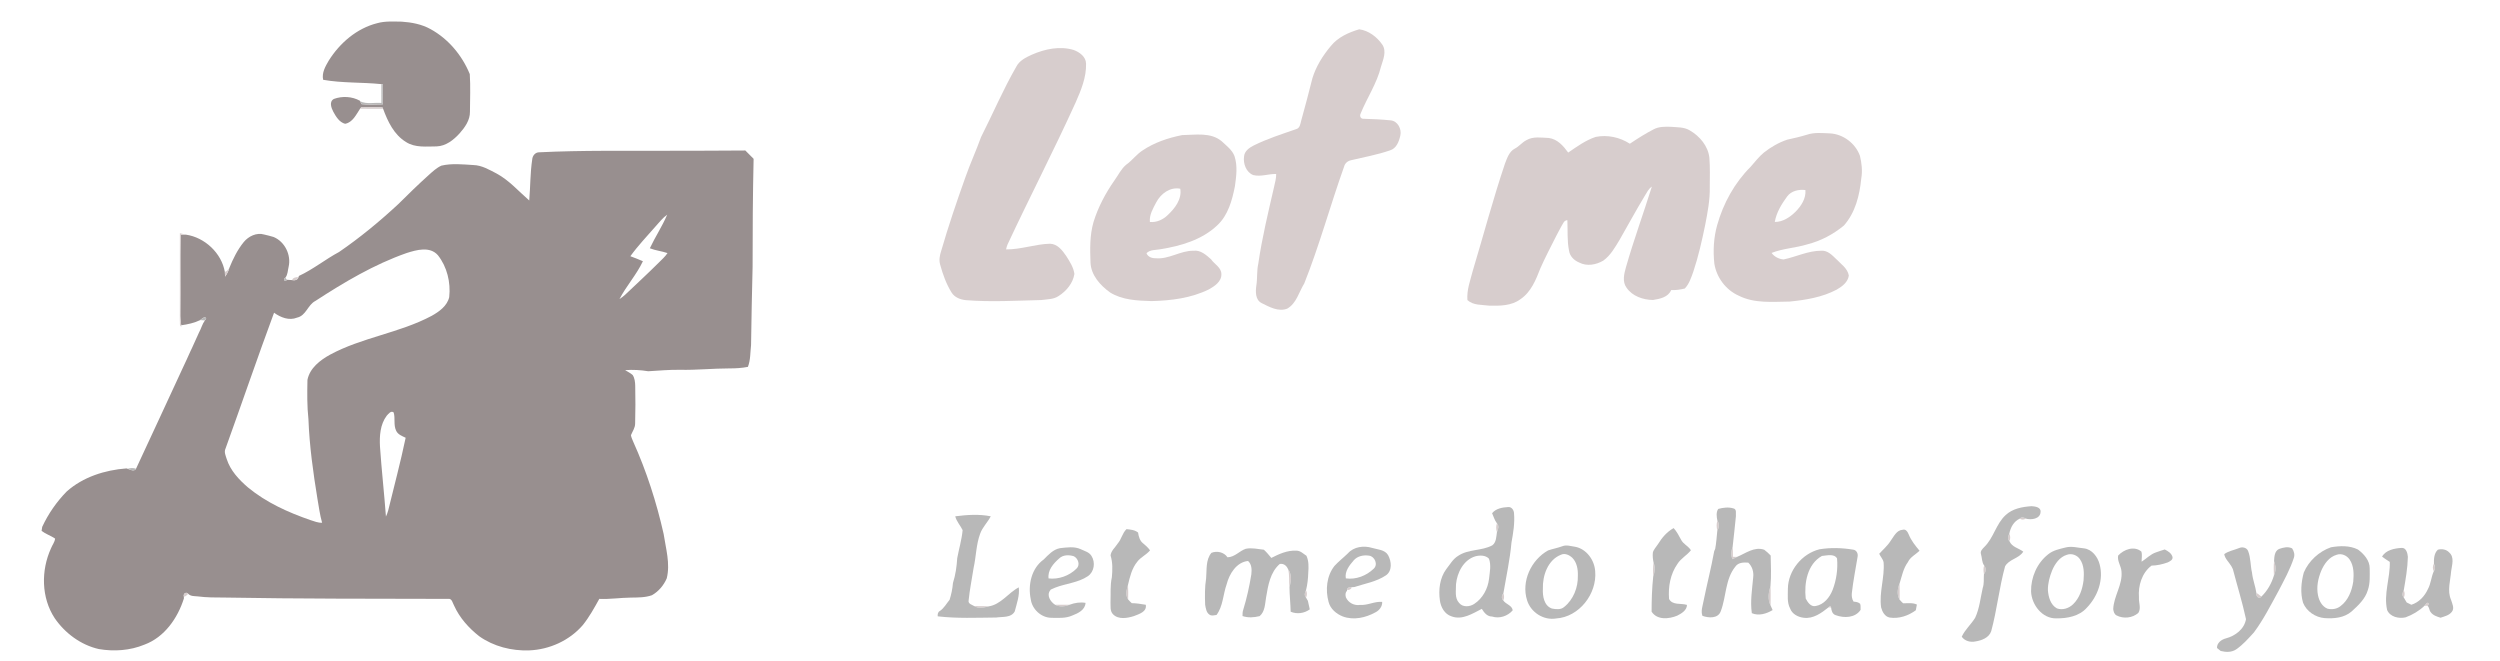 <?xml version="1.0" encoding="UTF-8" ?>
<!DOCTYPE svg PUBLIC "-//W3C//DTD SVG 1.1//EN" "http://www.w3.org/Graphics/SVG/1.1/DTD/svg11.dtd">
<svg width="1724pt" height="456pt" viewBox="0 0 1724 456" version="1.1" xmlns="http://www.w3.org/2000/svg">
<g id="#988f8fff">
<path fill="#988f8f" opacity="1.00" d=" M 260.07 16.00 C 265.56 14.44 271.34 14.88 276.98 14.93 C 283.85 15.39 290.84 16.70 296.92 20.09 C 309.21 26.83 318.66 38.19 323.96 51.09 C 324.52 59.69 324.13 68.36 324.08 76.99 C 324.19 82.83 320.61 87.84 316.90 92.01 C 312.78 96.53 307.48 100.73 301.10 100.96 C 294.03 100.98 286.29 101.99 280.01 97.95 C 271.70 92.91 267.40 83.80 264.19 75.02 L 263.72 74.06 C 258.82 73.93 253.92 73.90 249.03 74.07 L 248.30 75.00 C 245.60 78.98 243.26 84.40 237.99 85.37 C 234.02 84.36 231.67 80.40 229.82 77.02 C 228.45 74.33 226.82 70.09 230.26 68.22 C 236.02 66.11 242.77 66.47 248.18 69.46 L 248.39 69.87 C 248.64 70.37 249.16 71.36 249.42 71.85 C 254.26 72.27 259.13 72.03 263.99 71.94 C 263.93 67.33 263.88 62.71 263.99 58.10 L 262.99 58.02 C 249.64 56.63 236.08 57.39 222.85 55.03 C 221.77 50.23 224.41 45.73 226.73 41.75 C 234.32 29.65 246.03 19.55 260.07 16.00 Z" />
<path fill="#988f8f" opacity="1.00" d=" M 371.93 105.02 C 401.59 103.57 431.29 104.11 460.98 103.97 C 478.64 103.93 496.31 103.94 513.98 103.78 C 515.87 105.70 517.76 107.62 519.69 109.52 C 519.13 134.36 518.98 159.21 518.99 184.05 C 518.56 202.04 518.17 220.03 517.93 238.02 C 517.34 243.02 517.61 248.23 515.76 252.99 C 511.55 253.82 507.25 254.07 502.97 254.05 C 491.65 254.07 480.36 255.26 469.04 255.02 C 461.67 254.88 454.34 255.61 447.00 256.01 C 441.73 255.15 436.40 254.84 431.07 255.25 C 432.84 256.36 434.79 257.23 436.33 258.67 C 437.71 260.85 437.98 263.51 438.05 266.03 C 438.23 274.69 438.24 283.36 437.99 292.03 C 438.03 295.00 436.17 297.46 435.10 300.10 C 435.30 301.65 436.08 303.06 436.63 304.51 C 445.84 324.93 452.73 346.38 457.65 368.23 C 459.15 378.30 462.30 388.61 459.80 398.80 C 457.76 403.60 454.14 407.89 449.57 410.47 C 444.90 412.12 439.86 412.03 434.98 412.10 C 427.73 412.18 420.53 413.33 413.27 412.99 C 409.83 419.21 406.37 425.47 401.92 431.04 C 392.74 441.72 378.91 447.95 364.91 448.51 C 352.82 448.93 340.39 445.81 330.46 438.75 C 323.28 433.11 316.94 426.06 313.17 417.68 C 312.11 415.92 311.76 412.52 309.00 412.99 C 257.67 412.84 206.34 413.00 155.01 412.07 C 148.74 412.06 142.46 412.08 136.23 411.26 C 134.01 411.04 131.53 411.27 129.82 409.53 C 128.37 407.79 126.13 409.43 126.80 411.43 L 126.80 412.74 C 122.54 426.29 113.38 439.45 99.61 444.54 C 89.71 448.64 78.67 449.38 68.18 447.60 C 55.78 444.80 44.85 436.68 37.71 426.29 C 28.42 412.15 28.23 393.32 35.16 378.16 C 36.01 375.88 37.78 373.84 37.99 371.39 C 35.03 369.38 31.53 368.30 28.68 366.10 C 28.78 365.41 28.99 364.04 29.10 363.35 C 33.27 354.33 39.05 346.02 46.01 338.92 C 57.26 328.91 72.37 324.14 87.19 323.01 L 88.09 323.28 C 89.81 323.94 92.58 325.41 93.80 323.26 C 104.61 299.95 115.49 276.67 126.23 253.33 C 128.00 249.73 129.58 246.04 131.25 242.39 C 131.50 241.87 132.00 240.82 132.25 240.30 C 133.96 236.65 135.56 232.95 137.24 229.29 C 138.75 226.60 139.45 223.48 141.30 220.98 C 141.53 220.63 141.98 219.94 142.20 219.60 C 141.36 217.68 139.06 219.96 138.06 220.73 C 134.00 222.72 129.43 223.70 124.96 224.31 C 124.54 221.55 124.28 218.76 124.36 215.97 C 124.58 197.94 124.20 179.91 124.54 161.88 C 125.44 161.86 127.25 161.82 128.15 161.80 C 141.15 163.66 152.78 174.49 155.05 187.51 C 155.09 188.31 155.17 189.93 155.21 190.73 C 156.52 188.99 157.54 187.04 158.09 184.92 C 160.67 178.58 163.72 172.28 168.07 166.95 C 171.38 162.89 177.00 160.17 182.22 161.74 C 184.37 162.29 186.56 162.73 188.68 163.43 C 196.43 166.63 200.91 175.86 199.04 183.97 C 198.41 186.49 198.48 189.42 196.78 191.53 C 194.85 192.53 196.51 194.87 197.86 192.94 C 198.76 192.99 200.57 193.10 201.48 193.16 C 203.16 193.55 205.36 193.11 205.80 191.17 L 206.17 190.27 C 215.94 185.74 224.36 178.83 233.82 173.77 C 248.30 163.85 261.86 152.65 274.70 140.72 C 281.53 133.88 288.50 127.17 295.67 120.68 C 298.38 118.29 301.07 115.70 304.41 114.22 C 311.64 112.53 319.11 113.37 326.43 113.81 C 332.25 113.97 337.40 117.05 342.44 119.66 C 351.10 124.34 357.62 131.88 364.96 138.25 C 365.77 128.85 365.60 119.36 367.01 110.02 C 367.17 107.40 369.14 104.94 371.93 105.02 M 452.16 156.03 C 446.24 162.83 439.97 169.38 434.69 176.69 C 437.58 177.83 440.53 178.82 443.35 180.14 C 438.96 189.45 431.91 197.17 427.17 206.27 C 428.56 205.37 429.89 204.38 431.11 203.24 C 438.82 195.92 446.65 188.71 454.19 181.20 C 456.31 179.06 458.63 177.07 460.32 174.53 C 456.32 173.16 452.06 172.78 448.13 171.21 C 451.83 163.33 456.70 156.06 460.09 148.04 C 456.99 150.23 454.68 153.25 452.16 156.03 M 280.44 174.48 C 257.99 182.34 237.37 194.60 217.51 207.52 C 212.17 210.24 211.11 217.67 204.86 219.03 C 199.38 221.29 193.49 218.91 188.99 215.65 C 177.48 246.75 166.78 278.15 155.52 309.34 C 154.37 311.73 155.65 314.25 156.34 316.56 C 158.88 324.52 164.79 330.79 170.99 336.12 C 183.61 346.54 198.75 353.37 214.11 358.67 C 216.72 359.47 219.33 360.64 222.12 360.47 C 220.57 355.06 219.87 349.45 218.90 343.91 C 215.94 325.76 213.39 307.51 212.70 289.12 C 211.72 280.10 211.83 271.01 212.02 261.96 C 213.62 253.86 220.68 248.42 227.52 244.63 C 249.69 232.63 275.47 229.65 297.71 217.79 C 302.86 214.89 308.39 210.98 309.79 204.87 C 310.88 194.78 308.32 183.99 301.96 175.98 C 296.43 169.71 287.30 172.31 280.44 174.48 M 266.70 286.65 C 262.10 292.73 261.65 300.72 262.04 308.05 C 263.14 324.13 264.96 340.16 266.14 356.23 C 266.76 354.83 267.36 353.41 267.73 351.92 C 271.78 335.25 276.23 318.67 279.74 301.87 C 277.25 300.69 274.27 299.62 273.12 296.88 C 271.27 292.95 272.70 288.39 271.46 284.40 C 269.56 282.97 267.89 285.43 266.70 286.65 Z" />
</g>
<g id="#d7cdcdff">
<path fill="#d7cdcd" opacity="1.00" d=" M 937.32 20.20 C 943.83 21.08 949.61 25.48 953.27 30.81 C 956.39 35.56 953.74 41.23 952.30 46.08 C 949.49 57.59 942.66 67.50 938.26 78.39 C 937.51 79.82 938.17 81.91 940.04 81.90 C 946.37 82.07 952.72 82.36 959.03 83.00 C 963.87 83.44 966.73 89.06 965.66 93.49 C 964.76 97.59 962.97 102.43 958.49 103.72 C 949.71 106.75 940.52 108.38 931.51 110.53 C 929.31 111.04 927.46 112.62 926.91 114.84 C 917.35 141.59 909.94 169.09 899.41 195.49 C 895.75 201.36 894.06 209.23 887.66 212.84 C 881.62 215.20 875.35 211.67 870.03 209.01 C 865.62 206.82 865.79 201.13 866.36 196.96 C 867.19 191.95 866.58 186.81 867.72 181.84 C 870.30 163.93 874.59 146.34 878.64 128.73 C 879.23 125.83 880.15 122.97 880.04 119.98 C 874.75 119.85 869.54 122.01 864.26 120.74 C 859.35 118.86 857.18 112.80 857.90 107.91 C 858.16 104.25 861.41 101.93 864.41 100.40 C 873.84 95.67 883.94 92.51 893.88 89.03 C 896.40 88.36 896.72 85.49 897.26 83.36 C 899.97 73.60 902.58 63.81 905.03 53.98 C 907.55 45.74 912.21 38.33 917.72 31.76 C 922.58 25.69 930.04 22.35 937.32 20.20 Z" />
<path fill="#d7cdcd" opacity="1.00" d=" M 711.59 37.70 C 720.54 33.77 730.87 31.58 740.44 34.47 C 744.50 36.00 748.89 39.13 748.95 43.92 C 749.20 53.32 745.50 62.17 741.79 70.62 C 726.81 103.64 710.10 135.84 694.76 168.68 C 694.33 169.75 694.01 170.86 693.80 171.99 C 704.03 172.10 713.88 168.32 724.11 168.07 C 729.30 168.24 732.63 172.68 735.30 176.59 C 737.70 180.38 740.31 184.36 740.91 188.90 C 739.90 195.34 735.37 200.73 730.00 204.15 C 726.49 206.52 722.09 206.35 718.07 206.91 C 700.72 207.31 683.32 208.38 665.98 206.98 C 662.20 206.59 658.27 205.09 656.20 201.72 C 652.52 195.82 650.16 189.17 648.33 182.49 C 647.40 179.38 648.04 176.13 649.01 173.13 C 653.97 156.03 659.69 139.16 665.68 122.41 C 668.96 112.98 673.17 103.90 676.53 94.52 C 684.71 78.38 691.79 61.65 700.85 45.96 C 703.01 41.74 707.47 39.58 711.59 37.70 Z" />
<path fill="#d7cdcd" opacity="1.00" d=" M 249.03 74.07 C 253.92 73.90 258.82 73.93 263.72 74.06 L 264.19 75.02 C 258.89 74.98 253.60 75.02 248.30 75.00 L 249.03 74.07 Z" />
<path fill="#d7cdcd" opacity="1.00" d=" M 1140.33 89.19 C 1143.89 87.25 1148.11 87.34 1152.05 87.43 C 1156.46 87.84 1161.20 87.51 1165.16 89.85 C 1172.10 93.85 1177.93 100.67 1178.80 108.87 C 1179.31 115.55 1179.09 122.27 1179.06 128.98 C 1179.26 137.77 1177.57 146.45 1175.91 155.04 C 1173.67 165.96 1171.22 176.88 1167.67 187.47 C 1166.19 191.50 1164.88 195.79 1161.84 198.96 C 1158.76 199.74 1155.60 200.17 1152.43 200.05 C 1150.36 205.00 1144.63 206.11 1139.91 206.87 C 1133.09 206.78 1125.63 204.27 1121.66 198.39 C 1118.61 194.27 1119.98 188.83 1121.25 184.31 C 1126.59 165.58 1133.31 147.27 1139.12 128.69 C 1136.75 130.25 1135.61 132.87 1134.16 135.18 C 1128.11 145.17 1122.58 155.47 1116.75 165.59 C 1113.63 170.70 1110.59 176.18 1105.62 179.73 C 1100.69 182.63 1094.28 183.81 1089.03 181.05 C 1085.58 179.64 1082.57 176.76 1082.02 172.95 C 1080.60 165.98 1081.19 158.87 1080.85 151.82 C 1079.69 151.93 1078.82 152.46 1078.25 153.44 C 1076.43 156.37 1074.95 159.50 1073.28 162.52 C 1069.51 169.98 1065.62 177.40 1062.23 185.05 C 1059.18 192.92 1055.79 201.46 1048.48 206.34 C 1042.35 210.94 1034.29 210.95 1026.97 210.78 C 1021.88 210.09 1015.98 210.69 1011.93 206.93 C 1011.37 199.93 1013.96 193.27 1015.67 186.60 C 1023.05 162.04 1029.62 137.22 1037.80 112.91 C 1039.31 109.08 1040.67 104.57 1044.57 102.51 C 1047.55 101.00 1049.58 98.20 1052.56 96.69 C 1057.19 93.91 1062.86 94.95 1067.99 95.14 C 1073.98 95.88 1078.10 100.62 1081.43 105.21 C 1087.43 101.11 1093.42 96.74 1100.39 94.41 C 1108.49 92.80 1117.01 94.63 1123.94 99.11 C 1129.25 95.57 1134.65 92.11 1140.33 89.19 Z" />
<path fill="#d7cdcd" opacity="1.00" d=" M 1246.06 92.90 C 1251.19 91.16 1256.73 91.78 1262.04 91.99 C 1271.12 92.50 1279.51 98.87 1282.59 107.39 C 1283.85 112.52 1284.45 117.88 1283.52 123.13 C 1282.40 134.66 1279.42 146.66 1271.56 155.52 C 1264.23 161.60 1255.63 166.13 1246.40 168.49 C 1238.29 170.99 1229.60 171.29 1221.69 174.41 C 1223.48 177.03 1226.84 178.69 1229.96 178.92 C 1238.66 177.10 1246.95 172.86 1255.99 172.90 C 1260.27 172.56 1263.47 175.98 1266.30 178.70 C 1269.54 182.10 1274.08 185.04 1274.95 190.00 C 1274.38 194.56 1270.30 197.58 1266.60 199.72 C 1256.62 205.01 1245.26 206.86 1234.15 207.96 C 1222.38 208.09 1209.87 209.40 1199.00 203.89 C 1190.12 199.93 1183.73 191.37 1182.21 181.80 C 1181.26 172.92 1181.73 163.84 1184.17 155.21 C 1188.36 140.25 1196.15 126.10 1207.17 115.09 C 1210.15 111.75 1212.87 108.12 1216.34 105.24 C 1221.17 101.42 1226.60 98.29 1232.45 96.32 C 1237.02 95.33 1241.58 94.27 1246.06 92.90 M 1232.44 135.45 C 1228.60 140.71 1224.98 146.54 1223.90 153.06 C 1229.42 153.10 1234.28 149.84 1238.09 146.12 C 1242.05 142.15 1245.51 136.92 1245.02 131.06 C 1240.45 130.50 1235.32 131.57 1232.44 135.45 Z" />
<path fill="#d7cdcd" opacity="1.00" d=" M 815.17 93.17 C 824.31 93.05 834.97 91.02 842.57 97.48 C 845.79 100.54 849.66 103.32 851.30 107.63 C 853.54 114.38 852.56 121.57 851.60 128.45 C 849.68 138.13 846.91 148.44 839.42 155.39 C 828.85 165.43 814.22 169.64 800.15 171.89 C 796.97 172.48 793.02 172.11 790.62 174.61 C 791.54 177.12 794.35 178.16 796.84 178.08 C 806.02 179.00 813.99 172.75 823.11 172.90 C 827.93 172.32 831.83 175.86 835.17 178.83 C 837.47 182.27 842.28 184.40 842.27 189.05 C 842.44 194.17 837.55 197.39 833.59 199.59 C 821.36 205.61 807.51 207.32 794.03 207.63 C 784.32 207.34 773.93 206.94 765.45 201.64 C 758.74 196.78 752.38 189.79 752.01 181.07 C 751.66 171.71 751.47 162.13 754.11 153.04 C 757.28 142.80 762.37 133.22 768.50 124.45 C 771.16 120.82 773.06 116.56 776.58 113.61 C 780.68 110.74 783.63 106.51 787.87 103.77 C 796.02 98.28 805.58 95.07 815.17 93.17 M 797.39 139.45 C 795.20 143.66 792.45 148.15 792.97 153.08 C 797.62 153.50 802.03 151.47 805.30 148.27 C 810.25 143.64 815.12 137.36 813.91 130.15 C 806.92 128.76 800.53 133.54 797.39 139.45 Z" />
<path fill="#d7cdcd" opacity="1.00" d=" M 124.04 160.82 C 125.42 161.11 126.79 161.43 128.15 161.80 C 127.25 161.82 125.44 161.86 124.54 161.88 C 124.20 179.91 124.58 197.94 124.36 215.97 C 124.28 218.76 124.54 221.55 124.96 224.31 L 125.11 225.38 C 123.50 224.52 124.28 222.43 124.01 220.99 C 124.03 200.94 123.98 180.88 124.04 160.82 Z" />
<path fill="#d7cdcd" opacity="1.00" d=" M 155.05 187.51 C 156.44 187.13 157.27 186.01 158.09 184.92 C 157.54 187.04 156.52 188.99 155.21 190.73 C 155.17 189.93 155.09 188.31 155.05 187.51 Z" />
<path fill="#d7cdcd" opacity="1.00" d=" M 201.48 193.16 C 201.64 191.59 204.43 190.85 205.80 191.17 C 205.36 193.11 203.16 193.55 201.48 193.16 Z" />
<path fill="#d7cdcd" opacity="1.00" d=" M 1392.87 357.63 C 1393.97 356.40 1395.71 356.74 1396.95 357.62 C 1395.56 358.54 1394.20 358.55 1392.87 357.63 Z" />
<path fill="#d7cdcd" opacity="1.00" d=" M 1184.33 359.06 C 1185.79 361.19 1185.59 363.73 1184.27 365.87 C 1183.67 363.75 1183.57 361.13 1184.33 359.06 Z" />
<path fill="#d7cdcd" opacity="1.00" d=" M 1032.26 360.85 C 1033.99 362.57 1033.21 365.00 1032.29 366.91 C 1031.60 365.05 1031.62 362.71 1032.26 360.85 Z" />
<path fill="#d7cdcd" opacity="1.00" d=" M 1385.68 373.14 C 1384.17 371.72 1384.79 369.62 1385.61 368.03 C 1386.41 369.50 1386.47 371.65 1385.68 373.14 Z" />
<path fill="#d7cdcd" opacity="1.00" d=" M 1143.20 375.45 C 1143.25 375.39 1143.34 375.26 1143.38 375.19 C 1143.34 375.26 1143.25 375.39 1143.20 375.45 Z" />
<path fill="#d7cdcd" opacity="1.00" d=" M 1194.73 385.61 C 1193.43 382.84 1193.82 379.87 1194.83 377.09 C 1195.05 379.37 1195.01 381.67 1195.01 383.97 C 1195.72 383.98 1197.15 384.02 1197.86 384.03 C 1197.08 384.43 1195.51 385.22 1194.73 385.61 Z" />
<path fill="#d7cdcd" opacity="1.00" d=" M 846.45 384.25 L 846.61 384.30 C 846.58 384.30 846.53 384.31 846.50 384.31 L 846.45 384.25 Z" />
<path fill="#d7cdcd" opacity="1.00" d=" M 1140.30 387.98 C 1141.53 391.13 1141.18 394.49 1140.06 397.61 C 1139.89 394.40 1139.82 391.17 1140.30 387.98 Z" />
<path fill="#d7cdcd" opacity="1.00" d=" M 1568.19 386.99 C 1569.48 390.21 1569.60 393.76 1568.08 396.93 C 1567.95 393.62 1567.83 390.29 1568.19 386.99 Z" />
<path fill="#d7cdcd" opacity="1.00" d=" M 1678.43 388.83 C 1679.39 390.43 1679.51 392.42 1678.33 393.96 C 1677.52 392.46 1677.43 390.25 1678.43 388.83 Z" />
<path fill="#d7cdcd" opacity="1.00" d=" M 1368.27 389.97 C 1369.76 391.70 1369.64 394.21 1368.12 395.89 C 1367.77 393.99 1367.58 391.79 1368.27 389.97 Z" />
<path fill="#d7cdcd" opacity="1.00" d=" M 888.28 392.58 C 890.96 396.15 890.44 400.80 889.22 404.82 C 888.73 400.75 889.36 396.58 888.28 392.58 Z" />
<path fill="#d7cdcd" opacity="1.00" d=" M 1309.99 413.57 C 1307.95 410.25 1308.47 405.85 1309.94 402.40 C 1310.06 406.12 1310.00 409.85 1309.99 413.57 Z" />
<path fill="#d7cdcd" opacity="1.00" d=" M 777.97 413.41 C 775.87 410.34 776.93 406.51 777.88 403.24 C 778.07 406.62 778.03 410.02 777.97 413.41 Z" />
<path fill="#d7cdcd" opacity="1.00" d=" M 928.97 406.77 C 928.93 405.23 930.66 404.74 931.91 404.96 L 932.07 405.45 C 931.27 406.58 930.23 407.02 928.97 406.77 Z" />
<path fill="#d7cdcd" opacity="1.00" d=" M 1221.00 417.54 C 1218.83 413.37 1219.61 408.39 1220.92 404.08 C 1221.16 408.56 1220.95 413.05 1221.00 417.54 Z" />
<path fill="#d7cdcd" opacity="1.00" d=" M 724.54 406.58 L 724.89 406.44 C 724.76 406.56 724.51 406.79 724.38 406.90 L 724.54 406.58 Z" />
<path fill="#d7cdcd" opacity="1.00" d=" M 900.62 412.10 C 899.30 410.61 899.66 408.60 900.62 407.05 C 901.47 408.48 901.48 410.66 900.62 412.10 Z" />
<path fill="#d7cdcd" opacity="1.00" d=" M 1657.67 412.08 C 1656.22 410.64 1656.69 408.59 1657.64 407.04 C 1658.41 408.49 1658.47 410.62 1657.67 412.08 Z" />
<path fill="#d7cdcd" opacity="1.00" d=" M 126.80 411.43 C 126.13 409.43 128.37 407.79 129.82 409.53 C 128.96 410.21 127.97 411.54 126.80 411.43 Z" />
<path fill="#d7cdcd" opacity="1.00" d=" M 1036.66 414.04 C 1035.15 412.74 1035.59 410.47 1036.74 409.10 C 1037.31 410.60 1037.45 412.59 1036.66 414.04 Z" />
<path fill="#d7cdcd" opacity="1.00" d=" M 1556.04 409.09 C 1557.36 409.24 1558.22 410.84 1559.55 411.32 C 1558.07 413.61 1555.41 411.21 1556.04 409.09 Z" />
<path fill="#d7cdcd" opacity="1.00" d=" M 1659.45 415.12 C 1659.56 415.23 1659.79 415.46 1659.91 415.58 L 1659.61 415.43 L 1659.45 415.12 Z" />
<path fill="#d7cdcd" opacity="1.00" d=" M 1673.30 416.02 C 1674.93 414.80 1675.48 417.28 1673.81 417.69 C 1673.34 417.71 1672.40 417.75 1671.92 417.77 C 1672.27 417.33 1672.95 416.46 1673.30 416.02 Z" />
<path fill="#d7cdcd" opacity="1.00" d=" M 727.60 417.05 C 730.94 417.07 734.29 416.99 737.64 417.00 C 734.46 418.31 730.72 418.74 727.60 417.05 Z" />
<path fill="#d7cdcd" opacity="1.00" d=" M 671.85 417.96 C 675.11 418.01 678.38 417.88 681.64 418.18 C 678.43 418.98 674.85 419.89 671.85 417.96 Z" />
<path fill="#d7cdcd" opacity="1.00" d=" M 1261.00 418.79 C 1261.80 417.48 1262.39 417.53 1262.75 418.96 C 1262.32 418.92 1261.44 418.83 1261.00 418.79 Z" />
</g>
<g id="#b8b8b8ff">
<path fill="#b8b8b8" opacity="1.00" d=" M 262.99 58.02 L 263.99 58.10 C 263.88 62.71 263.93 67.33 263.99 71.94 C 259.13 72.03 254.26 72.27 249.42 71.85 C 249.16 71.36 248.64 70.37 248.39 69.87 C 252.94 72.03 258.14 70.58 263.00 71.00 C 263.00 66.67 263.02 62.35 262.99 58.02 Z" />
<path fill="#b8b8b8" opacity="1.00" d=" M 197.86 192.94 C 196.51 194.87 194.85 192.53 196.78 191.53 C 197.05 191.88 197.59 192.59 197.86 192.94 Z" />
<path fill="#b8b8b8" opacity="1.00" d=" M 138.06 220.73 C 139.06 219.96 141.36 217.68 142.20 219.60 C 141.98 219.94 141.53 220.63 141.30 220.98 C 140.49 220.92 138.87 220.79 138.06 220.73 Z" />
<path fill="#b8b8b8" opacity="1.00" d=" M 88.09 323.28 C 89.85 322.69 92.08 322.53 93.80 323.26 C 92.58 325.41 89.81 323.94 88.09 323.28 Z" />
<path fill="#b8b8b8" opacity="1.00" d=" M 1383.14 355.16 C 1387.91 350.70 1394.66 349.49 1400.95 349.06 C 1403.31 349.21 1407.49 349.72 1407.18 352.96 C 1407.06 357.96 1400.59 358.71 1396.95 357.62 C 1395.71 356.74 1393.97 356.40 1392.87 357.63 C 1388.67 359.56 1386.48 363.68 1385.61 368.03 C 1384.79 369.62 1384.17 371.72 1385.68 373.14 C 1387.44 377.31 1391.99 377.93 1395.24 380.41 C 1392.26 385.27 1385.33 385.58 1382.68 390.60 C 1378.65 405.29 1377.14 420.54 1373.15 435.23 C 1371.64 439.80 1366.59 441.66 1362.26 442.34 C 1358.82 443.08 1354.89 442.06 1352.82 439.08 C 1355.07 434.16 1359.28 430.59 1362.07 426.02 C 1365.10 419.53 1365.71 412.33 1367.30 405.43 C 1368.37 402.36 1367.85 399.07 1368.12 395.89 C 1369.64 394.21 1369.76 391.70 1368.27 389.97 C 1366.58 387.65 1366.88 384.65 1366.06 382.02 C 1365.44 380.11 1367.08 378.53 1368.28 377.29 C 1374.82 371.03 1376.42 361.27 1383.14 355.16 Z" />
<path fill="#b8b8b8" opacity="1.00" d=" M 1028.95 353.92 C 1031.53 350.67 1036.08 349.86 1040.00 349.67 C 1042.39 349.40 1044.02 351.81 1044.07 353.97 C 1044.65 360.75 1043.53 367.51 1042.31 374.16 C 1041.27 385.91 1038.70 397.48 1036.74 409.10 C 1035.59 410.47 1035.15 412.74 1036.66 414.04 C 1038.35 416.74 1042.91 417.46 1043.12 420.95 C 1039.64 424.90 1034.00 426.79 1028.92 425.16 C 1025.53 425.19 1023.45 422.46 1021.86 419.86 C 1015.54 423.07 1008.33 427.82 1001.02 425.05 C 996.22 423.58 993.57 418.71 992.94 414.01 C 991.92 406.64 992.84 398.60 997.35 392.46 C 999.89 389.32 1001.86 385.57 1005.41 383.40 C 1012.43 378.55 1021.68 380.04 1029.08 376.07 C 1031.92 373.95 1031.81 370.06 1032.29 366.91 C 1033.21 365.00 1033.99 362.57 1032.26 360.85 C 1030.69 358.79 1030.00 356.25 1028.95 353.92 M 1017.45 383.62 C 1009.25 386.05 1004.81 394.91 1004.06 402.91 C 1004.15 407.20 1002.96 412.33 1006.22 415.79 C 1008.71 418.93 1013.54 418.51 1016.61 416.47 C 1022.47 412.67 1026.06 405.97 1026.85 399.11 C 1027.31 394.54 1028.43 389.73 1026.79 385.28 C 1024.46 382.79 1020.52 382.84 1017.45 383.62 Z" />
<path fill="#b8b8b8" opacity="1.00" d=" M 1184.91 350.95 C 1188.29 350.03 1192.07 349.54 1195.48 350.63 C 1197.82 351.20 1196.86 354.22 1197.08 356.00 C 1196.42 363.04 1195.57 370.06 1194.83 377.09 C 1193.82 379.87 1193.43 382.84 1194.73 385.61 C 1195.51 385.22 1197.08 384.43 1197.86 384.03 C 1203.84 381.59 1209.74 376.77 1216.59 379.09 C 1218.18 380.29 1219.71 381.61 1221.06 383.10 C 1221.17 390.09 1221.57 397.13 1220.92 404.08 C 1219.61 408.39 1218.83 413.37 1221.00 417.54 C 1221.47 418.59 1221.92 419.63 1222.40 420.71 C 1218.17 423.26 1212.81 424.89 1208.06 422.85 C 1206.87 414.58 1208.29 406.24 1209.02 398.02 C 1209.46 394.31 1208.32 390.57 1205.59 387.98 C 1202.38 387.80 1198.78 387.78 1196.72 390.71 C 1189.64 399.42 1190.49 411.48 1186.63 421.54 C 1184.74 426.69 1178.24 426.23 1174.01 424.69 C 1172.78 421.40 1174.11 418.03 1174.71 414.76 C 1177.03 403.20 1180.01 391.77 1182.10 380.15 C 1182.28 379.72 1182.64 378.87 1182.81 378.44 C 1183.60 374.28 1183.81 370.05 1184.27 365.87 C 1185.59 363.73 1185.79 361.19 1184.33 359.06 C 1183.76 356.55 1183.32 353.12 1184.91 350.95 Z" />
<path fill="#b8b8b8" opacity="1.00" d=" M 658.73 356.05 C 666.83 355.01 675.15 354.43 683.22 356.04 C 681.10 360.20 677.56 363.50 675.95 367.94 C 673.11 375.55 673.17 383.76 671.40 391.61 C 670.27 399.10 668.70 406.55 667.96 414.08 C 667.47 416.45 670.31 417.00 671.85 417.96 C 674.85 419.89 678.43 418.98 681.64 418.18 C 690.28 416.93 695.22 408.85 702.55 405.04 C 703.25 410.71 701.14 416.21 699.76 421.63 C 697.30 426.15 691.31 425.19 687.01 425.84 C 673.56 425.96 660.03 426.59 646.64 425.02 C 646.52 423.59 646.75 422.01 648.17 421.31 C 651.03 419.36 652.69 416.22 654.85 413.60 C 656.04 409.83 656.84 405.97 657.16 402.03 C 658.94 396.49 659.74 390.69 660.11 384.89 C 661.31 378.44 663.22 372.14 663.83 365.58 C 662.25 362.33 659.63 359.61 658.73 356.05 Z" />
<path fill="#b8b8b8" opacity="1.00" d=" M 770.76 374.82 C 773.39 371.87 773.92 367.63 776.84 364.90 C 779.61 365.20 782.54 365.40 784.81 367.24 C 785.22 369.98 785.99 372.95 788.32 374.72 C 790.08 376.13 791.72 377.69 793.08 379.51 C 790.57 382.60 786.70 384.15 784.30 387.33 C 780.57 391.87 779.20 397.67 777.88 403.24 C 776.93 406.51 775.87 410.34 777.97 413.41 C 778.72 414.30 779.58 415.10 780.43 415.94 C 783.69 415.97 786.92 416.51 790.14 417.05 C 791.00 421.97 785.44 423.44 781.93 424.86 C 777.39 426.29 771.33 427.41 767.61 423.66 C 765.27 421.39 765.97 417.90 765.81 414.98 C 766.06 409.36 765.48 403.65 766.74 398.13 C 767.18 393.09 767.38 387.92 765.85 383.05 C 766.17 379.76 769.09 377.51 770.76 374.82 Z" />
<path fill="#b8b8b8" opacity="1.00" d=" M 1143.38 375.19 C 1146.09 370.77 1149.55 366.70 1154.15 364.17 C 1156.26 366.50 1157.71 369.29 1159.19 372.03 C 1160.68 375.20 1164.25 376.51 1166.06 379.45 C 1163.31 382.94 1159.18 385.05 1156.79 388.84 C 1151.84 395.88 1150.34 404.61 1150.98 413.05 C 1153.36 417.57 1159.24 415.81 1163.34 417.14 C 1163.29 420.86 1159.55 423.09 1156.59 424.56 C 1150.92 426.93 1142.71 427.74 1138.95 421.79 C 1138.95 413.72 1139.19 405.62 1140.06 397.61 C 1141.18 394.49 1141.53 391.13 1140.30 387.98 C 1139.83 385.71 1139.55 383.35 1139.81 381.04 C 1140.36 378.88 1142.05 377.29 1143.20 375.45 C 1143.25 375.39 1143.34 375.26 1143.38 375.19 Z" />
<path fill="#b8b8b8" opacity="1.00" d=" M 1303.83 372.89 C 1306.04 369.93 1307.83 365.61 1312.07 365.33 C 1314.28 364.62 1315.57 366.89 1316.27 368.61 C 1317.97 372.80 1320.84 376.35 1323.72 379.79 C 1321.05 382.39 1317.34 384.10 1315.71 387.61 C 1312.48 391.98 1311.53 397.37 1309.94 402.40 C 1308.47 405.85 1307.95 410.25 1309.99 413.57 C 1310.71 414.42 1311.52 415.19 1312.34 416.00 C 1315.51 416.12 1318.89 415.47 1321.88 416.89 C 1321.61 418.19 1321.36 419.51 1321.15 420.82 C 1316.04 424.63 1309.47 426.85 1303.09 425.86 C 1299.74 425.19 1297.99 421.85 1297.21 418.83 C 1295.76 408.44 1299.74 398.28 1298.94 387.90 C 1298.64 385.60 1296.75 383.95 1295.91 381.87 C 1298.59 378.94 1301.70 376.32 1303.83 372.89 Z" />
<path fill="#b8b8b8" opacity="1.00" d=" M 1077.41 376.67 C 1080.20 375.56 1083.20 376.64 1086.04 377.02 C 1093.98 378.41 1099.55 386.19 1100.05 393.96 C 1101.36 409.49 1089.00 425.50 1073.09 426.50 C 1064.46 427.96 1055.57 422.25 1053.06 413.91 C 1048.95 400.91 1055.89 386.11 1067.54 379.58 C 1070.77 378.45 1074.19 377.89 1077.41 376.67 M 1076.36 382.58 C 1067.35 386.16 1063.67 396.98 1063.97 405.99 C 1063.73 411.04 1064.70 417.67 1070.16 419.64 C 1072.90 420.18 1076.23 420.61 1078.55 418.64 C 1085.01 413.54 1088.31 405.07 1088.09 396.95 C 1088.23 392.62 1087.44 387.90 1084.30 384.69 C 1082.24 382.75 1079.13 381.21 1076.36 382.58 Z" />
<path fill="#b8b8b8" opacity="1.00" d=" M 929.51 381.58 C 933.58 376.98 940.48 376.09 946.14 377.82 C 949.95 378.99 954.93 378.96 957.21 382.80 C 959.59 387.06 960.26 393.71 955.70 396.79 C 949.14 401.16 941.23 402.46 933.86 404.83 C 933.37 404.86 932.40 404.93 931.91 404.96 C 930.66 404.74 928.93 405.23 928.97 406.77 L 928.84 407.52 C 927.62 408.66 927.71 410.47 928.14 411.94 C 929.79 415.68 933.92 417.82 937.97 417.14 C 943.19 417.55 947.93 414.58 953.15 415.07 C 953.34 418.19 951.16 420.96 948.46 422.29 C 941.74 426.00 933.42 427.88 926.03 425.12 C 921.55 423.37 917.42 419.91 916.19 415.10 C 913.92 406.83 914.80 397.17 920.23 390.29 C 923.08 387.14 926.48 384.55 929.51 381.58 M 933.52 386.43 C 930.56 389.87 927.22 393.97 928.08 398.85 C 935.06 399.87 942.33 397.01 947.31 392.17 C 950.46 389.36 948.06 383.72 944.17 383.19 C 940.38 382.59 936.11 383.40 933.52 386.43 Z" />
<path fill="#b8b8b8" opacity="1.00" d=" M 1424.43 377.54 C 1428.62 376.46 1432.89 377.75 1437.10 378.14 C 1442.65 378.81 1446.50 383.92 1447.87 389.02 C 1450.83 399.69 1446.60 411.32 1439.06 419.09 C 1433.88 424.98 1425.58 426.49 1418.12 426.43 C 1408.33 426.71 1401.02 417.03 1400.62 407.93 C 1400.45 398.19 1404.68 388.32 1412.40 382.27 C 1415.80 379.46 1420.26 378.58 1424.43 377.54 M 1425.37 382.57 C 1420.36 384.07 1417.16 388.70 1415.19 393.27 C 1413.43 397.64 1412.14 402.33 1412.24 407.07 C 1412.60 411.75 1414.05 417.10 1418.46 419.55 C 1422.33 420.97 1426.73 419.48 1429.62 416.68 C 1434.08 412.37 1436.10 406.16 1436.83 400.14 C 1437.20 395.25 1437.27 389.86 1434.35 385.66 C 1432.43 382.82 1428.62 381.39 1425.37 382.57 Z" />
<path fill="#b8b8b8" opacity="1.00" d=" M 1571.56 378.60 C 1574.43 377.57 1577.74 376.69 1580.64 378.16 C 1581.94 380.09 1582.60 382.43 1581.83 384.72 C 1579.23 392.69 1575.14 400.05 1571.30 407.47 C 1565.93 417.23 1560.93 427.25 1554.25 436.19 C 1550.44 440.32 1546.71 444.66 1542.03 447.83 C 1538.86 449.96 1534.95 449.79 1531.41 448.91 C 1530.55 448.22 1529.69 447.54 1528.85 446.88 C 1528.66 443.38 1531.93 441.00 1534.99 440.22 C 1541.42 438.55 1547.72 433.83 1548.84 426.94 C 1546.33 415.35 1542.78 403.95 1539.79 392.47 C 1539.53 391.96 1539.01 390.95 1538.75 390.45 C 1537.14 387.70 1534.31 385.30 1533.84 382.13 C 1536.84 379.91 1540.70 379.35 1544.11 377.93 C 1546.23 376.94 1549.30 377.58 1550.27 379.91 C 1552.18 384.71 1551.82 389.99 1552.99 394.96 C 1553.48 399.78 1555.37 404.33 1556.04 409.09 C 1555.41 411.21 1558.07 413.61 1559.55 411.32 C 1563.64 407.37 1566.43 402.34 1568.08 396.93 C 1569.60 393.76 1569.48 390.21 1568.19 386.99 C 1568.35 384.05 1568.48 380.06 1571.56 378.60 Z" />
<path fill="#b8b8b8" opacity="1.00" d=" M 1607.41 377.41 C 1613.51 376.35 1620.35 376.08 1626.03 378.95 C 1630.17 382.01 1634.23 386.54 1634.14 392.01 C 1634.17 396.96 1634.52 402.08 1632.89 406.85 C 1631.09 413.02 1626.23 417.54 1621.62 421.70 C 1616.52 426.08 1609.51 426.70 1603.09 426.25 C 1596.73 425.75 1590.57 421.62 1588.18 415.64 C 1586.20 408.83 1586.88 401.54 1588.70 394.79 C 1592.15 386.76 1599.17 380.30 1607.41 377.41 M 1611.42 382.56 C 1606.15 384.04 1602.76 388.87 1600.70 393.66 C 1598.54 398.95 1597.31 404.86 1598.50 410.54 C 1599.25 414.31 1601.30 418.27 1605.06 419.76 C 1608.11 420.50 1611.48 419.99 1613.99 418.00 C 1619.31 414.07 1621.85 407.43 1622.80 401.09 C 1623.25 395.93 1623.32 390.24 1620.26 385.80 C 1618.36 383.02 1614.68 381.40 1611.42 382.56 Z" />
<path fill="#b8b8b8" opacity="1.00" d=" M 719.77 385.80 C 722.97 382.58 726.25 378.91 730.94 378.02 C 735.70 377.52 740.81 376.64 745.33 378.75 C 747.93 380.01 751.11 380.73 752.70 383.38 C 755.48 387.78 754.64 394.29 750.20 397.33 C 743.46 401.90 734.98 402.33 727.55 405.27 C 726.89 405.56 725.56 406.15 724.89 406.44 L 724.54 406.58 L 724.38 406.90 C 721.43 410.45 724.35 414.96 727.60 417.05 C 730.72 418.74 734.46 418.31 737.64 417.00 C 741.11 415.71 744.91 415.10 748.59 415.73 C 748.33 420.64 743.45 422.92 739.48 424.45 C 734.93 426.52 729.86 426.09 725.01 426.04 C 717.98 425.97 711.69 420.10 710.80 413.18 C 708.75 403.41 711.27 391.83 719.77 385.80 M 730.30 385.21 C 726.39 388.62 722.33 393.33 723.10 398.89 C 730.02 399.70 737.38 397.07 742.30 392.17 C 745.07 389.69 743.55 385.16 740.58 383.61 C 737.19 382.51 732.98 382.53 730.30 385.21 Z" />
<path fill="#b8b8b8" opacity="1.00" d=" M 846.61 384.30 C 851.51 384.15 854.70 379.93 859.09 378.44 C 863.21 377.59 867.43 378.65 871.56 379.08 C 873.47 380.78 875.06 382.79 876.70 384.75 C 882.07 382.01 887.78 379.40 893.98 379.72 C 896.74 379.72 898.75 381.84 900.92 383.25 C 902.60 386.90 902.46 391.00 902.18 394.92 C 902.05 399.00 901.63 403.09 900.62 407.05 C 899.66 408.60 899.30 410.61 900.62 412.10 C 900.94 412.65 901.58 413.74 901.90 414.29 C 902.36 416.26 902.84 418.22 903.22 420.21 C 899.46 422.98 894.35 423.69 890.05 421.84 C 889.91 416.16 889.27 410.49 889.22 404.82 C 890.44 400.80 890.96 396.15 888.28 392.58 C 887.31 390.16 885.25 388.40 882.52 388.92 C 875.90 394.62 874.47 403.82 873.09 411.97 C 872.33 416.41 872.39 421.74 868.64 424.88 C 864.73 425.84 860.72 426.14 856.84 424.84 C 856.81 423.32 856.86 421.78 857.38 420.34 C 859.82 412.41 861.59 404.27 862.92 396.08 C 863.27 392.82 863.28 389.22 860.66 386.84 C 852.61 387.67 847.73 395.78 845.89 402.95 C 843.40 409.91 843.44 417.99 838.93 424.07 C 837.35 424.25 835.61 424.90 834.16 423.93 C 831.84 422.49 831.54 419.51 831.07 417.07 C 830.86 411.02 830.77 404.93 831.73 398.94 C 832.28 393.02 831.33 386.13 835.39 381.24 C 839.26 379.68 844.04 380.75 846.45 384.25 L 846.50 384.31 C 846.53 384.31 846.58 384.30 846.61 384.30 Z" />
<path fill="#b8b8b8" opacity="1.00" d=" M 1254.76 378.78 C 1262.44 377.53 1270.35 377.78 1278.02 379.05 C 1280.33 379.37 1281.46 381.86 1280.99 383.99 C 1279.64 392.31 1277.96 400.58 1277.03 408.95 C 1276.81 411.01 1277.08 413.11 1278.23 414.89 C 1279.81 414.99 1281.51 415.22 1282.74 416.37 C 1283.28 417.67 1282.93 419.17 1283.06 420.56 C 1279.36 426.19 1271.63 426.36 1265.90 424.22 C 1263.63 423.54 1262.91 421.04 1262.75 418.96 C 1262.39 417.53 1261.80 417.48 1261.00 418.79 C 1256.19 422.65 1250.41 426.88 1243.87 426.01 C 1240.02 425.59 1235.87 423.49 1234.49 419.65 C 1232.24 415.47 1232.95 410.58 1232.92 406.03 C 1233.08 393.45 1242.63 381.79 1254.76 378.78 M 1256.41 383.38 C 1246.30 389.02 1244.04 402.16 1245.22 412.74 C 1246.52 415.26 1248.75 418.66 1252.07 417.91 C 1257.81 416.96 1261.77 411.91 1263.79 406.77 C 1266.41 399.90 1267.47 392.40 1266.83 385.08 C 1264.74 381.61 1259.72 383.12 1256.41 383.38 Z" />
<path fill="#b8b8b8" opacity="1.00" d=" M 1460.66 383.14 C 1464.52 378.90 1471.78 376.20 1476.68 380.36 C 1477.40 382.59 1476.82 385.04 1476.85 387.35 C 1480.20 385.24 1482.99 382.13 1486.85 380.89 C 1488.80 380.17 1490.80 379.54 1492.81 378.91 C 1495.05 380.06 1497.44 381.46 1498.16 384.07 C 1498.54 386.14 1496.33 387.09 1494.84 387.85 C 1491.26 389.13 1487.47 389.99 1483.68 390.05 C 1477.02 395.07 1474.40 403.92 1475.02 411.98 C 1474.78 415.52 1476.66 419.36 1474.63 422.62 C 1470.62 426.23 1464.32 426.87 1459.56 424.39 C 1458.00 423.57 1457.47 421.67 1457.28 420.06 C 1457.62 411.01 1463.93 403.11 1462.96 393.91 C 1462.68 390.23 1459.96 386.91 1460.66 383.14 Z" />
<path fill="#b8b8b8" opacity="1.00" d=" M 1642.67 383.88 C 1645.23 379.26 1651.25 378.15 1656.08 377.83 C 1659.30 377.54 1660.28 381.53 1660.47 384.05 C 1660.27 391.77 1658.94 399.43 1657.64 407.04 C 1656.69 408.59 1656.22 410.64 1657.67 412.08 C 1658.31 413.05 1658.90 414.06 1659.45 415.12 L 1659.61 415.43 L 1659.91 415.58 C 1660.87 416.06 1661.86 416.55 1662.87 417.04 C 1668.11 415.40 1672.03 411.18 1674.28 406.27 C 1676.39 402.41 1676.54 397.89 1678.33 393.96 C 1679.51 392.42 1679.39 390.43 1678.43 388.83 C 1678.35 385.57 1678.52 381.43 1681.17 379.06 C 1683.91 378.35 1687.03 378.84 1689.00 381.01 C 1692.73 384.30 1690.87 389.66 1690.31 393.88 C 1689.81 400.43 1687.49 407.34 1690.25 413.69 C 1691.02 416.24 1692.74 419.37 1690.85 421.83 C 1688.98 424.35 1685.80 425.04 1683.01 425.98 C 1680.48 425.19 1677.70 424.36 1676.16 422.05 C 1675.04 420.76 1675.39 418.59 1673.81 417.69 C 1675.48 417.28 1674.93 414.80 1673.30 416.02 C 1672.95 416.46 1672.27 417.33 1671.92 417.77 C 1668.25 421.24 1663.67 423.98 1658.90 425.72 C 1654.24 426.80 1648.18 425.44 1646.15 420.65 C 1643.66 409.56 1648.32 398.56 1648.00 387.48 C 1646.19 386.30 1644.36 385.17 1642.67 383.88 Z" />
</g>
</svg>
